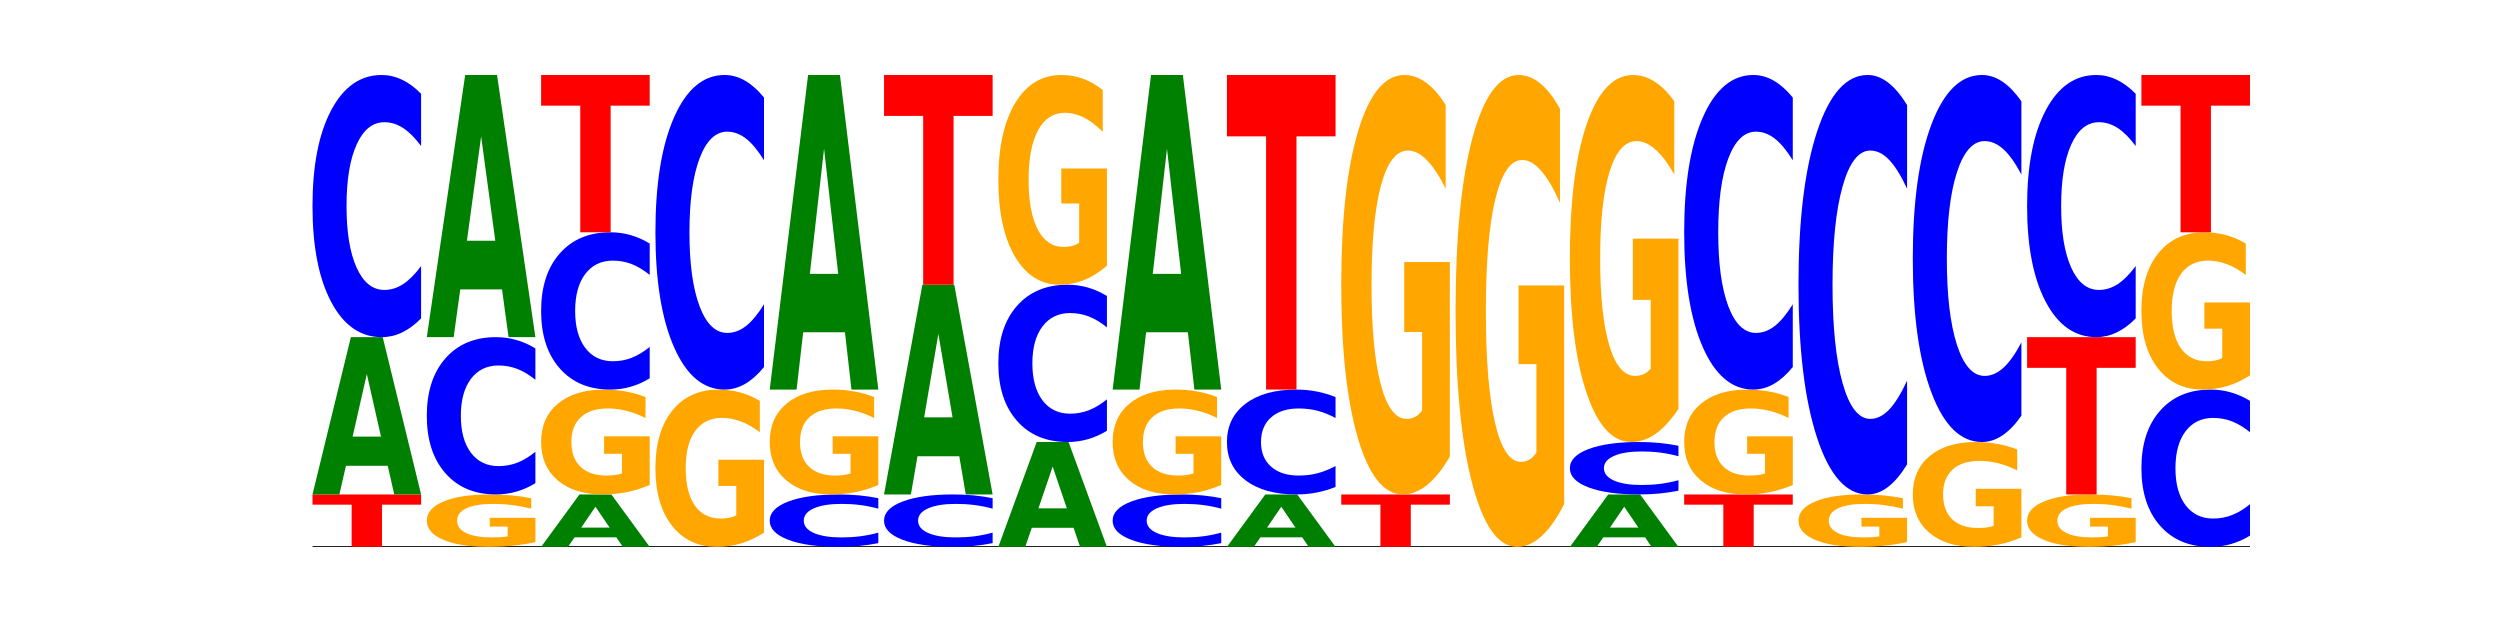 <?xml version="1.0" encoding="utf-8" standalone="no"?>
<!DOCTYPE svg PUBLIC "-//W3C//DTD SVG 1.1//EN"
  "http://www.w3.org/Graphics/SVG/1.1/DTD/svg11.dtd">
<!-- Created with matplotlib (https://matplotlib.org/) -->
<svg height="180pt" version="1.1" viewBox="0 0 720 180" width="720pt" xmlns="http://www.w3.org/2000/svg" xmlns:xlink="http://www.w3.org/1999/xlink">
 <defs>
  <style type="text/css">*{stroke-linecap:butt;stroke-linejoin:round;}</style>
 </defs>
 <g id="figure_1">
  <g id="patch_1">
   <path d="M 0 180 
L 720 180 
L 720 0 
L 0 0 
z
" style="fill:none;"/>
  </g>
  <g id="axes_1">
   <g id="line2d_1">
    <path clip-path="url(#pf8b6a8ca57)" d="M 90 157.5 
L 648 157.5 
" style="fill:none;stroke:#000000;stroke-linecap:square;stroke-width:0.5;"/>
   </g>
   <g id="patch_2">
    <path clip-path="url(#pf8b6a8ca57)" d="M 90 142.4 
L 121.274 142.4 
L 121.274 145.345 
L 110.023 145.345 
L 110.023 157.5 
L 101.273 157.5 
L 101.273 145.345 
L 90 145.345 
z
" style="fill:#ff0000;"/>
   </g>
   <g id="patch_3">
    <path clip-path="url(#pf8b6a8ca57)" d="M 111.664 134.148 
L 99.636 134.148 
L 97.737 142.4 
L 90 142.4 
L 101.049 97.1 
L 110.225 97.1 
L 121.274 142.4 
L 113.544 142.4 
z
M 101.554 125.74 
L 109.726 125.74 
L 105.647 107.721 
z
" style="fill:#008000;"/>
   </g>
   <g id="patch_4">
    <path clip-path="url(#pf8b6a8ca57)" d="M 121.274 91.688 
Q 118.658 94.371 115.829 95.728 
Q 113.001 97.1 109.92 97.1 
Q 100.732 97.1 95.366 86.931 
Q 90 76.763 90 59.373 
Q 90 41.922 95.366 31.769 
Q 100.732 21.6 109.92 21.6 
Q 113.001 21.6 115.829 22.972 
Q 118.658 24.329 121.274 27.012 
L 121.274 42.062 
Q 118.635 38.506 116.074 36.853 
Q 113.513 35.2 110.684 35.2 
Q 105.61 35.2 102.702 41.641 
Q 99.802 48.066 99.802 59.373 
Q 99.802 70.634 102.702 77.075 
Q 105.61 83.5 110.684 83.5 
Q 113.513 83.5 116.074 81.847 
Q 118.635 80.178 121.274 76.623 
z
" style="fill:#0000ff;"/>
   </g>
   <g id="patch_5">
    <path clip-path="url(#pf8b6a8ca57)" d="M 154.195 156.134 
Q 151.041 156.817 147.648 157.16 
Q 144.256 157.5 140.639 157.5 
Q 132.467 157.5 127.694 155.466 
Q 122.92 153.433 122.92 149.955 
Q 122.92 146.436 127.778 144.418 
Q 132.642 142.4 141.102 142.4 
Q 144.361 142.4 147.347 142.674 
Q 150.34 142.946 152.989 143.482 
L 152.989 146.492 
Q 150.256 145.803 147.55 145.463 
Q 144.845 145.12 142.125 145.12 
Q 137.093 145.12 134.366 146.374 
Q 131.64 147.625 131.64 149.955 
Q 131.64 152.263 134.268 153.523 
Q 136.896 154.78 141.733 154.78 
Q 143.05 154.78 144.179 154.708 
Q 145.307 154.633 146.204 154.478 
L 146.204 151.652 
L 141.053 151.652 
L 141.053 149.134 
L 154.195 149.134 
z
" style="fill:#ffa600;"/>
   </g>
   <g id="patch_6">
    <path clip-path="url(#pf8b6a8ca57)" d="M 154.195 139.153 
Q 151.579 140.762 148.75 141.577 
Q 145.921 142.4 142.84 142.4 
Q 133.652 142.4 128.286 136.299 
Q 122.92 130.198 122.92 119.764 
Q 122.92 109.293 128.286 103.201 
Q 133.652 97.1 142.84 97.1 
Q 145.921 97.1 148.75 97.923 
Q 151.579 98.738 154.195 100.347 
L 154.195 109.377 
Q 151.555 107.244 148.994 106.252 
Q 146.433 105.26 143.604 105.26 
Q 138.53 105.26 135.622 109.124 
Q 132.723 112.98 132.723 119.764 
Q 132.723 126.52 135.622 130.385 
Q 138.53 134.24 143.604 134.24 
Q 146.433 134.24 148.994 133.248 
Q 151.555 132.247 154.195 130.114 
z
" style="fill:#0000ff;"/>
   </g>
   <g id="patch_7">
    <path clip-path="url(#pf8b6a8ca57)" d="M 144.584 83.346 
L 132.557 83.346 
L 130.657 97.1 
L 122.92 97.1 
L 133.97 21.6 
L 143.145 21.6 
L 154.195 97.1 
L 146.464 97.1 
z
M 134.475 69.334 
L 142.647 69.334 
L 138.567 39.302 
z
" style="fill:#008000;"/>
   </g>
   <g id="patch_8">
    <path clip-path="url(#pf8b6a8ca57)" d="M 177.504 154.749 
L 165.477 154.749 
L 163.578 157.5 
L 155.841 157.5 
L 166.89 142.4 
L 176.066 142.4 
L 187.115 157.5 
L 179.384 157.5 
z
M 167.395 151.947 
L 175.567 151.947 
L 171.487 145.94 
z
" style="fill:#008000;"/>
   </g>
   <g id="patch_9">
    <path clip-path="url(#pf8b6a8ca57)" d="M 187.115 139.668 
Q 183.961 141.034 180.569 141.72 
Q 177.176 142.4 173.56 142.4 
Q 165.387 142.4 160.614 138.333 
Q 155.841 134.265 155.841 127.309 
Q 155.841 120.272 160.698 116.236 
Q 165.562 112.2 174.022 112.2 
Q 177.281 112.2 180.267 112.749 
Q 183.26 113.292 185.909 114.365 
L 185.909 120.385 
Q 183.176 119.006 180.47 118.326 
Q 177.765 117.64 175.045 117.64 
Q 170.013 117.64 167.286 120.148 
Q 164.56 122.649 164.56 127.309 
Q 164.56 131.926 167.188 134.446 
Q 169.817 136.96 174.653 136.96 
Q 175.971 136.96 177.099 136.817 
Q 178.228 136.667 179.125 136.355 
L 179.125 130.703 
L 173.973 130.703 
L 173.973 125.669 
L 187.115 125.669 
z
" style="fill:#ffa600;"/>
   </g>
   <g id="patch_10">
    <path clip-path="url(#pf8b6a8ca57)" d="M 187.115 108.953 
Q 184.499 110.562 181.67 111.377 
Q 178.841 112.2 175.76 112.2 
Q 166.573 112.2 161.207 106.099 
Q 155.841 99.998 155.841 89.564 
Q 155.841 79.093 161.207 73.001 
Q 166.573 66.9 175.76 66.9 
Q 178.841 66.9 181.67 67.723 
Q 184.499 68.538 187.115 70.147 
L 187.115 79.177 
Q 184.475 77.044 181.914 76.052 
Q 179.354 75.06 176.525 75.06 
Q 171.45 75.06 168.543 78.924 
Q 165.643 82.78 165.643 89.564 
Q 165.643 96.32 168.543 100.185 
Q 171.45 104.04 176.525 104.04 
Q 179.354 104.04 181.914 103.048 
Q 184.475 102.047 187.115 99.914 
z
" style="fill:#0000ff;"/>
   </g>
   <g id="patch_11">
    <path clip-path="url(#pf8b6a8ca57)" d="M 155.841 21.6 
L 187.115 21.6 
L 187.115 30.435 
L 175.864 30.435 
L 175.864 66.9 
L 167.114 66.9 
L 167.114 30.435 
L 155.841 30.435 
z
" style="fill:#ff0000;"/>
   </g>
   <g id="patch_12">
    <path clip-path="url(#pf8b6a8ca57)" d="M 220.035 153.401 
Q 216.881 155.451 213.489 156.48 
Q 210.097 157.5 206.48 157.5 
Q 198.307 157.5 193.534 151.399 
Q 188.761 145.298 188.761 134.864 
Q 188.761 124.309 193.618 118.254 
Q 198.483 112.2 206.943 112.2 
Q 210.202 112.2 213.188 113.023 
Q 216.18 113.838 218.83 115.447 
L 218.83 124.477 
Q 216.096 122.409 213.391 121.389 
Q 210.685 120.36 207.966 120.36 
Q 202.933 120.36 200.207 124.122 
Q 197.48 127.874 197.48 134.864 
Q 197.48 141.789 200.109 145.569 
Q 202.737 149.34 207.573 149.34 
Q 208.891 149.34 210.019 149.125 
Q 211.148 148.9 212.045 148.433 
L 212.045 139.955 
L 206.893 139.955 
L 206.893 132.403 
L 220.035 132.403 
z
" style="fill:#ffa600;"/>
   </g>
   <g id="patch_13">
    <path clip-path="url(#pf8b6a8ca57)" d="M 220.035 105.706 
Q 217.419 108.925 214.591 110.553 
Q 211.762 112.2 208.681 112.2 
Q 199.493 112.2 194.127 99.998 
Q 188.761 87.795 188.761 66.928 
Q 188.761 45.986 194.127 33.802 
Q 199.493 21.6 208.681 21.6 
Q 211.762 21.6 214.591 23.247 
Q 217.419 24.875 220.035 28.094 
L 220.035 46.154 
Q 217.396 41.887 214.835 39.903 
Q 212.274 37.92 209.445 37.92 
Q 204.371 37.92 201.463 45.649 
Q 198.563 53.36 198.563 66.928 
Q 198.563 80.44 201.463 88.17 
Q 204.371 95.88 209.445 95.88 
Q 212.274 95.88 214.835 93.897 
Q 217.396 91.894 220.035 87.627 
z
" style="fill:#0000ff;"/>
   </g>
   <g id="patch_14">
    <path clip-path="url(#pf8b6a8ca57)" d="M 252.956 156.418 
Q 250.34 156.954 247.511 157.226 
Q 244.682 157.5 241.601 157.5 
Q 232.414 157.5 227.047 155.466 
Q 221.681 153.433 221.681 149.955 
Q 221.681 146.464 227.047 144.434 
Q 232.414 142.4 241.601 142.4 
Q 244.682 142.4 247.511 142.674 
Q 250.34 142.946 252.956 143.482 
L 252.956 146.492 
Q 250.316 145.781 247.755 145.451 
Q 245.194 145.12 242.366 145.12 
Q 237.291 145.12 234.383 146.408 
Q 231.484 147.693 231.484 149.955 
Q 231.484 152.207 234.383 153.495 
Q 237.291 154.78 242.366 154.78 
Q 245.194 154.78 247.755 154.449 
Q 250.316 154.116 252.956 153.405 
z
" style="fill:#0000ff;"/>
   </g>
   <g id="patch_15">
    <path clip-path="url(#pf8b6a8ca57)" d="M 252.956 139.668 
Q 249.802 141.034 246.409 141.72 
Q 243.017 142.4 239.4 142.4 
Q 231.228 142.4 226.455 138.333 
Q 221.681 134.265 221.681 127.309 
Q 221.681 120.272 226.539 116.236 
Q 231.403 112.2 239.863 112.2 
Q 243.122 112.2 246.108 112.749 
Q 249.101 113.292 251.75 114.365 
L 251.75 120.385 
Q 249.017 119.006 246.311 118.326 
Q 243.606 117.64 240.886 117.64 
Q 235.854 117.64 233.127 120.148 
Q 230.401 122.649 230.401 127.309 
Q 230.401 131.926 233.029 134.446 
Q 235.657 136.96 240.494 136.96 
Q 241.811 136.96 242.94 136.817 
Q 244.068 136.667 244.965 136.355 
L 244.965 130.703 
L 239.814 130.703 
L 239.814 125.669 
L 252.956 125.669 
z
" style="fill:#ffa600;"/>
   </g>
   <g id="patch_16">
    <path clip-path="url(#pf8b6a8ca57)" d="M 243.345 95.695 
L 231.318 95.695 
L 229.418 112.2 
L 221.681 112.2 
L 232.731 21.6 
L 241.906 21.6 
L 252.956 112.2 
L 245.225 112.2 
z
M 233.236 78.88 
L 241.408 78.88 
L 237.328 42.842 
z
" style="fill:#008000;"/>
   </g>
   <g id="patch_17">
    <path clip-path="url(#pf8b6a8ca57)" d="M 285.876 156.418 
Q 283.26 156.954 280.431 157.226 
Q 277.602 157.5 274.522 157.5 
Q 265.334 157.5 259.968 155.466 
Q 254.602 153.433 254.602 149.955 
Q 254.602 146.464 259.968 144.434 
Q 265.334 142.4 274.522 142.4 
Q 277.602 142.4 280.431 142.674 
Q 283.26 142.946 285.876 143.482 
L 285.876 146.492 
Q 283.236 145.781 280.676 145.451 
Q 278.115 145.12 275.286 145.12 
Q 270.211 145.12 267.304 146.408 
Q 264.404 147.693 264.404 149.955 
Q 264.404 152.207 267.304 153.495 
Q 270.211 154.78 275.286 154.78 
Q 278.115 154.78 280.676 154.449 
Q 283.236 154.116 285.876 153.405 
z
" style="fill:#0000ff;"/>
   </g>
   <g id="patch_18">
    <path clip-path="url(#pf8b6a8ca57)" d="M 276.266 131.397 
L 264.238 131.397 
L 262.339 142.4 
L 254.602 142.4 
L 265.651 82 
L 274.827 82 
L 285.876 142.4 
L 278.145 142.4 
z
M 266.156 120.187 
L 274.328 120.187 
L 270.249 96.162 
z
" style="fill:#008000;"/>
   </g>
   <g id="patch_19">
    <path clip-path="url(#pf8b6a8ca57)" d="M 254.602 21.6 
L 285.876 21.6 
L 285.876 33.38 
L 274.625 33.38 
L 274.625 82 
L 265.875 82 
L 265.875 33.38 
L 254.602 33.38 
z
" style="fill:#ff0000;"/>
   </g>
   <g id="patch_20">
    <path clip-path="url(#pf8b6a8ca57)" d="M 309.186 151.999 
L 297.158 151.999 
L 295.259 157.5 
L 287.522 157.5 
L 298.571 127.3 
L 307.747 127.3 
L 318.796 157.5 
L 311.066 157.5 
z
M 299.077 146.393 
L 307.248 146.393 
L 303.169 134.381 
z
" style="fill:#008000;"/>
   </g>
   <g id="patch_21">
    <path clip-path="url(#pf8b6a8ca57)" d="M 318.796 124.053 
Q 316.18 125.662 313.352 126.477 
Q 310.523 127.3 307.442 127.3 
Q 298.254 127.3 292.888 121.199 
Q 287.522 115.098 287.522 104.664 
Q 287.522 94.193 292.888 88.101 
Q 298.254 82 307.442 82 
Q 310.523 82 313.352 82.823 
Q 316.18 83.638 318.796 85.247 
L 318.796 94.277 
Q 316.157 92.144 313.596 91.152 
Q 311.035 90.16 308.206 90.16 
Q 303.132 90.16 300.224 94.024 
Q 297.324 97.88 297.324 104.664 
Q 297.324 111.42 300.224 115.285 
Q 303.132 119.14 308.206 119.14 
Q 311.035 119.14 313.596 118.148 
Q 316.157 117.147 318.796 115.014 
z
" style="fill:#0000ff;"/>
   </g>
   <g id="patch_22">
    <path clip-path="url(#pf8b6a8ca57)" d="M 318.796 76.535 
Q 315.642 79.268 312.25 80.64 
Q 308.858 82 305.241 82 
Q 297.068 82 292.295 73.865 
Q 287.522 65.73 287.522 51.819 
Q 287.522 37.745 292.379 29.672 
Q 297.244 21.6 305.704 21.6 
Q 308.963 21.6 311.949 22.698 
Q 314.941 23.783 317.591 25.929 
L 317.591 37.97 
Q 314.857 35.212 312.152 33.852 
Q 309.446 32.48 306.727 32.48 
Q 301.694 32.48 298.968 37.495 
Q 296.241 42.499 296.241 51.819 
Q 296.241 61.052 298.87 66.092 
Q 301.498 71.12 306.334 71.12 
Q 307.652 71.12 308.781 70.833 
Q 309.909 70.534 310.806 69.91 
L 310.806 58.606 
L 305.655 58.606 
L 305.655 48.537 
L 318.796 48.537 
z
" style="fill:#ffa600;"/>
   </g>
   <g id="patch_23">
    <path clip-path="url(#pf8b6a8ca57)" d="M 351.717 156.418 
Q 349.101 156.954 346.272 157.226 
Q 343.443 157.5 340.362 157.5 
Q 331.175 157.5 325.809 155.466 
Q 320.442 153.433 320.442 149.955 
Q 320.442 146.464 325.809 144.434 
Q 331.175 142.4 340.362 142.4 
Q 343.443 142.4 346.272 142.674 
Q 349.101 142.946 351.717 143.482 
L 351.717 146.492 
Q 349.077 145.781 346.516 145.451 
Q 343.955 145.12 341.127 145.12 
Q 336.052 145.12 333.144 146.408 
Q 330.245 147.693 330.245 149.955 
Q 330.245 152.207 333.144 153.495 
Q 336.052 154.78 341.127 154.78 
Q 343.955 154.78 346.516 154.449 
Q 349.077 154.116 351.717 153.405 
z
" style="fill:#0000ff;"/>
   </g>
   <g id="patch_24">
    <path clip-path="url(#pf8b6a8ca57)" d="M 351.717 139.668 
Q 348.563 141.034 345.17 141.72 
Q 341.778 142.4 338.161 142.4 
Q 329.989 142.4 325.216 138.333 
Q 320.442 134.265 320.442 127.309 
Q 320.442 120.272 325.3 116.236 
Q 330.164 112.2 338.624 112.2 
Q 341.883 112.2 344.869 112.749 
Q 347.862 113.292 350.511 114.365 
L 350.511 120.385 
Q 347.778 119.006 345.072 118.326 
Q 342.367 117.64 339.647 117.64 
Q 334.615 117.64 331.888 120.148 
Q 329.162 122.649 329.162 127.309 
Q 329.162 131.926 331.79 134.446 
Q 334.419 136.96 339.255 136.96 
Q 340.572 136.96 341.701 136.817 
Q 342.829 136.667 343.727 136.355 
L 343.727 130.703 
L 338.575 130.703 
L 338.575 125.669 
L 351.717 125.669 
z
" style="fill:#ffa600;"/>
   </g>
   <g id="patch_25">
    <path clip-path="url(#pf8b6a8ca57)" d="M 342.106 95.695 
L 330.079 95.695 
L 328.18 112.2 
L 320.442 112.2 
L 331.492 21.6 
L 340.668 21.6 
L 351.717 112.2 
L 343.986 112.2 
z
M 331.997 78.88 
L 340.169 78.88 
L 336.089 42.842 
z
" style="fill:#008000;"/>
   </g>
   <g id="patch_26">
    <path clip-path="url(#pf8b6a8ca57)" d="M 375.027 154.749 
L 362.999 154.749 
L 361.1 157.5 
L 353.363 157.5 
L 364.412 142.4 
L 373.588 142.4 
L 384.637 157.5 
L 376.907 157.5 
z
M 364.917 151.947 
L 373.089 151.947 
L 369.01 145.94 
z
" style="fill:#008000;"/>
   </g>
   <g id="patch_27">
    <path clip-path="url(#pf8b6a8ca57)" d="M 384.637 140.235 
Q 382.021 141.308 379.192 141.851 
Q 376.364 142.4 373.283 142.4 
Q 364.095 142.4 358.729 138.333 
Q 353.363 134.265 353.363 127.309 
Q 353.363 120.329 358.729 116.267 
Q 364.095 112.2 373.283 112.2 
Q 376.364 112.2 379.192 112.749 
Q 382.021 113.292 384.637 114.365 
L 384.637 120.385 
Q 381.997 118.962 379.437 118.301 
Q 376.876 117.64 374.047 117.64 
Q 368.972 117.64 366.065 120.216 
Q 363.165 122.787 363.165 127.309 
Q 363.165 131.813 366.065 134.39 
Q 368.972 136.96 374.047 136.96 
Q 376.876 136.96 379.437 136.299 
Q 381.997 135.631 384.637 134.209 
z
" style="fill:#0000ff;"/>
   </g>
   <g id="patch_28">
    <path clip-path="url(#pf8b6a8ca57)" d="M 353.363 21.6 
L 384.637 21.6 
L 384.637 39.27 
L 373.386 39.27 
L 373.386 112.2 
L 364.636 112.2 
L 364.636 39.27 
L 353.363 39.27 
z
" style="fill:#ff0000;"/>
   </g>
   <g id="patch_29">
    <path clip-path="url(#pf8b6a8ca57)" d="M 386.283 142.4 
L 417.558 142.4 
L 417.558 145.345 
L 406.306 145.345 
L 406.306 157.5 
L 397.556 157.5 
L 397.556 145.345 
L 386.283 145.345 
z
" style="fill:#ff0000;"/>
   </g>
   <g id="patch_30">
    <path clip-path="url(#pf8b6a8ca57)" d="M 417.558 131.47 
Q 414.403 136.935 411.011 139.68 
Q 407.619 142.4 404.002 142.4 
Q 395.829 142.4 391.056 126.13 
Q 386.283 109.861 386.283 82.037 
Q 386.283 53.89 391.14 37.745 
Q 396.005 21.6 404.465 21.6 
Q 407.724 21.6 410.71 23.796 
Q 413.703 25.967 416.352 30.259 
L 416.352 54.339 
Q 413.618 48.824 410.913 46.104 
Q 408.207 43.359 405.488 43.359 
Q 400.455 43.359 397.729 53.391 
Q 395.002 63.397 395.002 82.037 
Q 395.002 100.503 397.631 110.584 
Q 400.259 120.641 405.095 120.641 
Q 406.413 120.641 407.542 120.067 
Q 408.67 119.468 409.567 118.22 
L 409.567 95.612 
L 404.416 95.612 
L 404.416 75.475 
L 417.558 75.475 
z
" style="fill:#ffa600;"/>
   </g>
   <g id="patch_31">
    <path clip-path="url(#pf8b6a8ca57)" d="M 450.478 145.204 
Q 447.324 151.352 443.931 154.44 
Q 440.539 157.5 436.922 157.5 
Q 428.75 157.5 423.977 139.197 
Q 419.204 120.893 419.204 89.592 
Q 419.204 57.926 424.061 39.763 
Q 428.925 21.6 437.385 21.6 
Q 440.644 21.6 443.63 24.07 
Q 446.623 26.513 449.272 31.341 
L 449.272 58.431 
Q 446.539 52.227 443.833 49.167 
Q 441.128 46.079 438.408 46.079 
Q 433.376 46.079 430.649 57.365 
Q 427.923 68.622 427.923 89.592 
Q 427.923 110.366 430.551 121.707 
Q 433.18 133.021 438.016 133.021 
Q 439.334 133.021 440.462 132.375 
Q 441.59 131.701 442.488 130.298 
L 442.488 104.864 
L 437.336 104.864 
L 437.336 82.209 
L 450.478 82.209 
z
" style="fill:#ffa600;"/>
   </g>
   <g id="patch_32">
    <path clip-path="url(#pf8b6a8ca57)" d="M 473.788 154.749 
L 461.76 154.749 
L 459.861 157.5 
L 452.124 157.5 
L 463.173 142.4 
L 472.349 142.4 
L 483.398 157.5 
L 475.668 157.5 
z
M 463.678 151.947 
L 471.85 151.947 
L 467.771 145.94 
z
" style="fill:#008000;"/>
   </g>
   <g id="patch_33">
    <path clip-path="url(#pf8b6a8ca57)" d="M 483.398 141.318 
Q 480.782 141.854 477.953 142.126 
Q 475.125 142.4 472.044 142.4 
Q 462.856 142.4 457.49 140.366 
Q 452.124 138.333 452.124 134.855 
Q 452.124 131.364 457.49 129.334 
Q 462.856 127.3 472.044 127.3 
Q 475.125 127.3 477.953 127.574 
Q 480.782 127.846 483.398 128.382 
L 483.398 131.392 
Q 480.759 130.681 478.198 130.351 
Q 475.637 130.02 472.808 130.02 
Q 467.733 130.02 464.826 131.308 
Q 461.926 132.593 461.926 134.855 
Q 461.926 137.107 464.826 138.395 
Q 467.733 139.68 472.808 139.68 
Q 475.637 139.68 478.198 139.349 
Q 480.759 139.016 483.398 138.305 
z
" style="fill:#0000ff;"/>
   </g>
   <g id="patch_34">
    <path clip-path="url(#pf8b6a8ca57)" d="M 483.398 117.737 
Q 480.244 122.518 476.852 124.92 
Q 473.459 127.3 469.843 127.3 
Q 461.67 127.3 456.897 113.064 
Q 452.124 98.828 452.124 74.483 
Q 452.124 49.854 456.981 35.727 
Q 461.845 21.6 470.305 21.6 
Q 473.565 21.6 476.55 23.521 
Q 479.543 25.421 482.193 29.177 
L 482.193 50.247 
Q 479.459 45.421 476.754 43.041 
Q 474.048 40.64 471.329 40.64 
Q 466.296 40.64 463.57 49.417 
Q 460.843 58.173 460.843 74.483 
Q 460.843 90.64 463.472 99.461 
Q 466.1 108.26 470.936 108.26 
Q 472.254 108.26 473.382 107.758 
Q 474.511 107.234 475.408 106.143 
L 475.408 86.361 
L 470.256 86.361 
L 470.256 68.74 
L 483.398 68.74 
z
" style="fill:#ffa600;"/>
   </g>
   <g id="patch_35">
    <path clip-path="url(#pf8b6a8ca57)" d="M 485.044 142.4 
L 516.319 142.4 
L 516.319 145.345 
L 505.067 145.345 
L 505.067 157.5 
L 496.318 157.5 
L 496.318 145.345 
L 485.044 145.345 
z
" style="fill:#ff0000;"/>
   </g>
   <g id="patch_36">
    <path clip-path="url(#pf8b6a8ca57)" d="M 516.319 139.668 
Q 513.165 141.034 509.772 141.72 
Q 506.38 142.4 502.763 142.4 
Q 494.591 142.4 489.817 138.333 
Q 485.044 134.265 485.044 127.309 
Q 485.044 120.272 489.902 116.236 
Q 494.766 112.2 503.226 112.2 
Q 506.485 112.2 509.471 112.749 
Q 512.464 113.292 515.113 114.365 
L 515.113 120.385 
Q 512.38 119.006 509.674 118.326 
Q 506.969 117.64 504.249 117.64 
Q 499.217 117.64 496.49 120.148 
Q 493.763 122.649 493.763 127.309 
Q 493.763 131.926 496.392 134.446 
Q 499.02 136.96 503.857 136.96 
Q 505.174 136.96 506.303 136.817 
Q 507.431 136.667 508.328 136.355 
L 508.328 130.703 
L 503.177 130.703 
L 503.177 125.669 
L 516.319 125.669 
z
" style="fill:#ffa600;"/>
   </g>
   <g id="patch_37">
    <path clip-path="url(#pf8b6a8ca57)" d="M 516.319 105.706 
Q 513.703 108.925 510.874 110.553 
Q 508.045 112.2 504.964 112.2 
Q 495.776 112.2 490.41 99.998 
Q 485.044 87.795 485.044 66.928 
Q 485.044 45.986 490.41 33.802 
Q 495.776 21.6 504.964 21.6 
Q 508.045 21.6 510.874 23.247 
Q 513.703 24.875 516.319 28.094 
L 516.319 46.154 
Q 513.679 41.887 511.118 39.903 
Q 508.557 37.92 505.728 37.92 
Q 500.654 37.92 497.746 45.649 
Q 494.847 53.36 494.847 66.928 
Q 494.847 80.44 497.746 88.17 
Q 500.654 95.88 505.728 95.88 
Q 508.557 95.88 511.118 93.897 
Q 513.679 91.894 516.319 87.627 
z
" style="fill:#0000ff;"/>
   </g>
   <g id="patch_38">
    <path clip-path="url(#pf8b6a8ca57)" d="M 549.239 156.134 
Q 546.085 156.817 542.692 157.16 
Q 539.3 157.5 535.683 157.5 
Q 527.511 157.5 522.738 155.466 
Q 517.965 153.433 517.965 149.955 
Q 517.965 146.436 522.822 144.418 
Q 527.686 142.4 536.146 142.4 
Q 539.405 142.4 542.391 142.674 
Q 545.384 142.946 548.033 143.482 
L 548.033 146.492 
Q 545.3 145.803 542.594 145.463 
Q 539.889 145.12 537.169 145.12 
Q 532.137 145.12 529.41 146.374 
Q 526.684 147.625 526.684 149.955 
Q 526.684 152.263 529.312 153.523 
Q 531.941 154.78 536.777 154.78 
Q 538.095 154.78 539.223 154.708 
Q 540.351 154.633 541.249 154.478 
L 541.249 151.652 
L 536.097 151.652 
L 536.097 149.134 
L 549.239 149.134 
z
" style="fill:#ffa600;"/>
   </g>
   <g id="patch_39">
    <path clip-path="url(#pf8b6a8ca57)" d="M 549.239 133.741 
Q 546.623 138.033 543.794 140.204 
Q 540.965 142.4 537.884 142.4 
Q 528.697 142.4 523.331 126.13 
Q 517.965 109.861 517.965 82.037 
Q 517.965 54.114 523.331 37.87 
Q 528.697 21.6 537.884 21.6 
Q 540.965 21.6 543.794 23.796 
Q 546.623 25.967 549.239 30.259 
L 549.239 54.339 
Q 546.599 48.65 544.038 46.005 
Q 541.477 43.359 538.649 43.359 
Q 533.574 43.359 530.667 53.665 
Q 527.767 63.946 527.767 82.037 
Q 527.767 100.054 530.667 110.36 
Q 533.574 120.641 538.649 120.641 
Q 541.477 120.641 544.038 117.995 
Q 546.599 115.325 549.239 109.636 
z
" style="fill:#0000ff;"/>
   </g>
   <g id="patch_40">
    <path clip-path="url(#pf8b6a8ca57)" d="M 582.159 154.768 
Q 579.005 156.134 575.613 156.82 
Q 572.22 157.5 568.604 157.5 
Q 560.431 157.5 555.658 153.433 
Q 550.885 149.365 550.885 142.409 
Q 550.885 135.372 555.742 131.336 
Q 560.606 127.3 569.066 127.3 
Q 572.326 127.3 575.311 127.849 
Q 578.304 128.392 580.954 129.465 
L 580.954 135.485 
Q 578.22 134.106 575.515 133.426 
Q 572.809 132.74 570.09 132.74 
Q 565.057 132.74 562.331 135.248 
Q 559.604 137.749 559.604 142.409 
Q 559.604 147.026 562.233 149.546 
Q 564.861 152.06 569.697 152.06 
Q 571.015 152.06 572.143 151.917 
Q 573.272 151.767 574.169 151.455 
L 574.169 145.803 
L 569.017 145.803 
L 569.017 140.769 
L 582.159 140.769 
z
" style="fill:#ffa600;"/>
   </g>
   <g id="patch_41">
    <path clip-path="url(#pf8b6a8ca57)" d="M 582.159 119.723 
Q 579.543 123.479 576.714 125.379 
Q 573.886 127.3 570.805 127.3 
Q 561.617 127.3 556.251 113.064 
Q 550.885 98.828 550.885 74.483 
Q 550.885 50.05 556.251 35.836 
Q 561.617 21.6 570.805 21.6 
Q 573.886 21.6 576.714 23.521 
Q 579.543 25.421 582.159 29.177 
L 582.159 50.247 
Q 579.52 45.268 576.959 42.954 
Q 574.398 40.64 571.569 40.64 
Q 566.495 40.64 563.587 49.657 
Q 560.687 58.653 560.687 74.483 
Q 560.687 90.247 563.587 99.265 
Q 566.495 108.26 571.569 108.26 
Q 574.398 108.26 576.959 105.946 
Q 579.52 103.61 582.159 98.632 
z
" style="fill:#0000ff;"/>
   </g>
   <g id="patch_42">
    <path clip-path="url(#pf8b6a8ca57)" d="M 615.08 156.134 
Q 611.926 156.817 608.533 157.16 
Q 605.141 157.5 601.524 157.5 
Q 593.352 157.5 588.578 155.466 
Q 583.805 153.433 583.805 149.955 
Q 583.805 146.436 588.663 144.418 
Q 593.527 142.4 601.987 142.4 
Q 605.246 142.4 608.232 142.674 
Q 611.225 142.946 613.874 143.482 
L 613.874 146.492 
Q 611.141 145.803 608.435 145.463 
Q 605.73 145.12 603.01 145.12 
Q 597.978 145.12 595.251 146.374 
Q 592.525 147.625 592.525 149.955 
Q 592.525 152.263 595.153 153.523 
Q 597.781 154.78 602.618 154.78 
Q 603.935 154.78 605.064 154.708 
Q 606.192 154.633 607.089 154.478 
L 607.089 151.652 
L 601.938 151.652 
L 601.938 149.134 
L 615.08 149.134 
z
" style="fill:#ffa600;"/>
   </g>
   <g id="patch_43">
    <path clip-path="url(#pf8b6a8ca57)" d="M 583.805 97.1 
L 615.08 97.1 
L 615.08 105.935 
L 603.828 105.935 
L 603.828 142.4 
L 595.079 142.4 
L 595.079 105.935 
L 583.805 105.935 
z
" style="fill:#ff0000;"/>
   </g>
   <g id="patch_44">
    <path clip-path="url(#pf8b6a8ca57)" d="M 615.08 91.688 
Q 612.464 94.371 609.635 95.728 
Q 606.806 97.1 603.725 97.1 
Q 594.537 97.1 589.171 86.931 
Q 583.805 76.763 583.805 59.373 
Q 583.805 41.922 589.171 31.769 
Q 594.537 21.6 603.725 21.6 
Q 606.806 21.6 609.635 22.972 
Q 612.464 24.329 615.08 27.012 
L 615.08 42.062 
Q 612.44 38.506 609.879 36.853 
Q 607.318 35.2 604.489 35.2 
Q 599.415 35.2 596.507 41.641 
Q 593.608 48.066 593.608 59.373 
Q 593.608 70.634 596.507 77.075 
Q 599.415 83.5 604.489 83.5 
Q 607.318 83.5 609.879 81.847 
Q 612.44 80.178 615.08 76.623 
z
" style="fill:#0000ff;"/>
   </g>
   <g id="patch_45">
    <path clip-path="url(#pf8b6a8ca57)" d="M 648 154.253 
Q 645.384 155.862 642.555 156.677 
Q 639.726 157.5 636.645 157.5 
Q 627.458 157.5 622.092 151.399 
Q 616.726 145.298 616.726 134.864 
Q 616.726 124.393 622.092 118.301 
Q 627.458 112.2 636.645 112.2 
Q 639.726 112.2 642.555 113.023 
Q 645.384 113.838 648 115.447 
L 648 124.477 
Q 645.36 122.344 642.799 121.352 
Q 640.239 120.36 637.41 120.36 
Q 632.335 120.36 629.428 124.224 
Q 626.528 128.08 626.528 134.864 
Q 626.528 141.62 629.428 145.485 
Q 632.335 149.34 637.41 149.34 
Q 640.239 149.34 642.799 148.348 
Q 645.36 147.347 648 145.214 
z
" style="fill:#0000ff;"/>
   </g>
   <g id="patch_46">
    <path clip-path="url(#pf8b6a8ca57)" d="M 648 108.101 
Q 644.846 110.151 641.454 111.18 
Q 638.061 112.2 634.445 112.2 
Q 626.272 112.2 621.499 106.099 
Q 616.726 99.998 616.726 89.564 
Q 616.726 79.009 621.583 72.954 
Q 626.447 66.9 634.907 66.9 
Q 638.166 66.9 641.152 67.723 
Q 644.145 68.538 646.794 70.147 
L 646.794 79.177 
Q 644.061 77.109 641.355 76.089 
Q 638.65 75.06 635.93 75.06 
Q 630.898 75.06 628.171 78.822 
Q 625.445 82.574 625.445 89.564 
Q 625.445 96.489 628.073 100.269 
Q 630.702 104.04 635.538 104.04 
Q 636.856 104.04 637.984 103.825 
Q 639.113 103.6 640.01 103.133 
L 640.01 94.655 
L 634.858 94.655 
L 634.858 87.103 
L 648 87.103 
z
" style="fill:#ffa600;"/>
   </g>
   <g id="patch_47">
    <path clip-path="url(#pf8b6a8ca57)" d="M 616.726 21.6 
L 648 21.6 
L 648 30.435 
L 636.749 30.435 
L 636.749 66.9 
L 627.999 66.9 
L 627.999 30.435 
L 616.726 30.435 
z
" style="fill:#ff0000;"/>
   </g>
  </g>
 </g>
 <defs>
  <clipPath id="pf8b6a8ca57">
   <rect height="135.9" width="558" x="90" y="21.6"/>
  </clipPath>
 </defs>
</svg>
